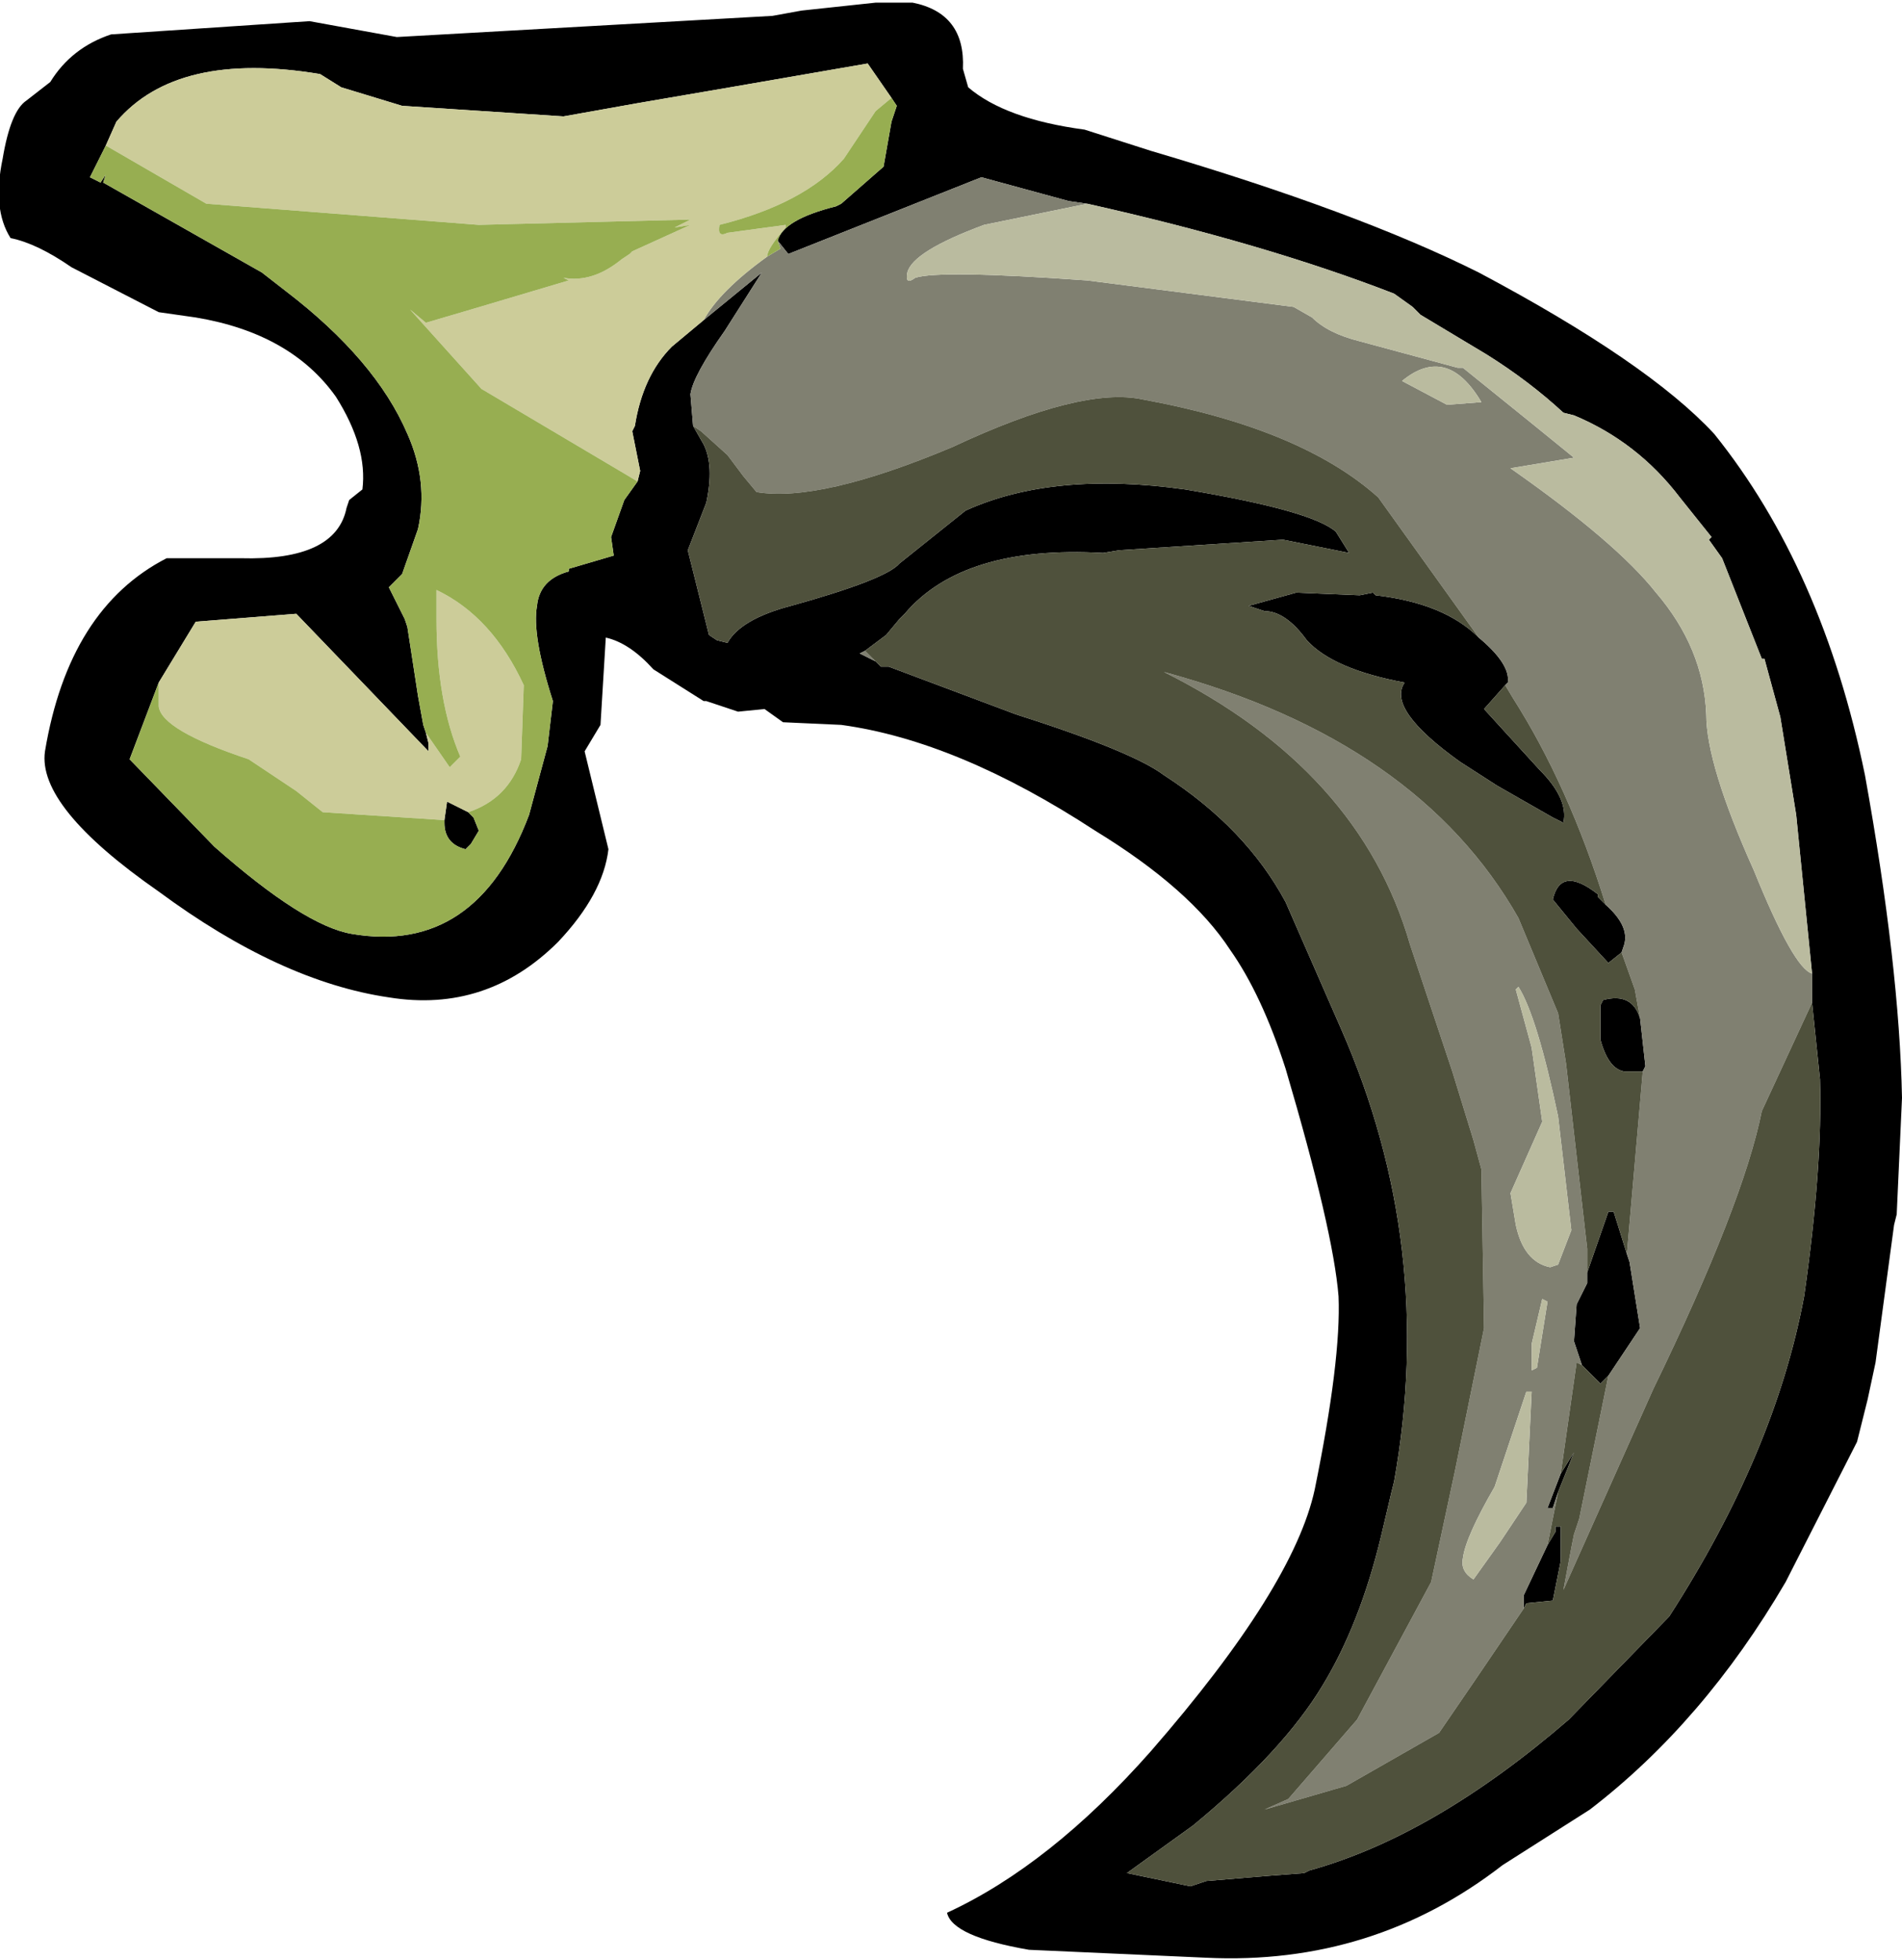 <?xml version="1.0" encoding="UTF-8" standalone="no"?>
<svg xmlns:ffdec="https://www.free-decompiler.com/flash" xmlns:xlink="http://www.w3.org/1999/xlink" ffdec:objectType="frame" height="37.05px" width="35.95px" xmlns="http://www.w3.org/2000/svg">
  <g transform="matrix(1.0, 0.0, 0.0, 1.0, -2.7, -1.75)">
    <use ffdec:characterId="861" height="37.05" transform="matrix(1.0, 0.0, 0.0, 1.0, 2.7, 1.75)" width="35.95" xlink:href="#shape0"/>
  </g>
  <defs>
    <g id="shape0" transform="matrix(1.0, 0.0, 0.0, 1.0, -2.7, -1.75)">
      <path d="M36.95 20.15 L36.65 17.15 36.35 15.3 36.05 14.2 36.0 14.2 35.25 12.3 35.0 11.95 35.05 11.9 34.45 11.15 Q33.65 10.1 32.45 9.6 L32.25 9.55 Q31.6 8.95 30.8 8.45 L29.55 7.7 29.4 7.55 29.05 7.3 Q26.6 6.35 23.25 5.6 L22.9 5.55 21.25 5.1 17.6 6.55 17.4 6.3 Q17.5 5.9 18.5 5.65 L18.6 5.6 19.4 4.9 19.55 4.05 19.65 3.75 19.55 3.6 19.1 2.95 16.5 3.4 14.75 3.7 13.35 3.95 10.3 3.75 9.15 3.4 8.75 3.15 Q6.05 2.7 4.9 4.05 L4.7 4.5 4.4 5.1 4.6 5.2 4.7 5.05 4.65 5.2 7.65 6.9 8.1 7.25 Q9.8 8.55 10.4 9.95 10.8 10.85 10.6 11.75 L10.3 12.6 10.05 12.85 10.35 13.45 10.4 13.6 10.6 14.9 10.7 15.45 10.75 15.6 10.8 15.8 10.8 15.95 8.3 13.35 6.4 13.5 5.7 14.65 5.15 16.1 6.75 17.75 Q8.45 19.25 9.35 19.4 11.7 19.8 12.7 17.15 L13.05 15.85 13.15 15.0 Q12.75 13.75 12.85 13.2 12.9 12.7 13.45 12.55 L13.45 12.5 14.3 12.25 14.25 11.9 14.5 11.2 14.75 10.85 14.8 10.65 14.65 9.9 14.7 9.8 Q14.85 8.85 15.4 8.3 L16.0 7.8 17.1 6.9 16.4 8.0 Q15.8 8.85 15.75 9.2 L15.8 9.8 16.0 10.15 Q16.2 10.55 16.05 11.25 L15.7 12.15 16.1 13.75 16.25 13.85 16.45 13.9 Q16.7 13.45 17.65 13.2 19.45 12.7 19.7 12.4 L20.95 11.4 Q22.6 10.65 25.1 11.0 27.5 11.4 27.95 11.8 L28.2 12.2 26.95 11.95 23.85 12.15 23.55 12.2 Q20.9 12.05 19.8 13.35 L19.7 13.45 19.45 13.75 19.05 14.05 18.95 14.1 19.25 14.25 19.35 14.35 19.5 14.35 21.9 15.25 Q24.1 15.95 24.7 16.4 26.25 17.4 27.0 18.8 L28.05 21.2 Q29.85 25.3 29.05 29.75 L29.0 29.95 28.8 30.8 Q28.4 32.45 27.7 33.6 26.95 34.85 25.25 36.25 L24.0 37.15 25.2 37.4 25.5 37.3 26.7 37.2 27.35 37.15 27.45 37.1 Q29.8 36.45 32.35 34.25 L34.25 32.3 Q36.25 29.2 36.8 26.25 37.15 23.8 37.1 22.15 L36.95 20.7 36.95 20.15 M30.65 6.9 Q33.85 8.6 35.1 9.95 37.15 12.5 37.95 16.4 38.6 20.0 38.65 22.5 L38.55 24.7 38.5 24.9 38.15 27.5 38.0 28.2 37.8 29.0 36.45 31.65 Q34.9 34.3 32.75 35.95 L31.1 37.0 Q28.65 38.9 25.5 38.75 L22.15 38.6 Q20.7 38.35 20.6 37.9 22.55 37.0 24.45 34.85 27.15 31.75 27.55 29.9 28.05 27.45 28.0 26.25 27.9 25.0 27.0 21.95 26.55 20.55 25.95 19.7 25.2 18.55 23.4 17.45 20.8 15.75 18.6 15.45 L17.5 15.4 17.15 15.15 16.65 15.2 16.05 15.0 16.0 15.0 15.05 14.4 Q14.6 13.9 14.15 13.8 L14.05 15.45 13.75 15.95 14.2 17.8 Q14.1 18.65 13.25 19.55 11.9 20.9 10.05 20.6 8.0 20.3 5.7 18.6 3.4 17.0 3.55 15.95 4.0 13.25 5.85 12.3 L7.25 12.3 Q9.05 12.35 9.25 11.35 L9.3 11.2 9.55 11.0 Q9.65 10.2 9.05 9.25 8.2 8.05 6.4 7.75 L5.7 7.65 4.05 6.8 Q3.4 6.35 2.9 6.25 2.55 5.7 2.75 4.75 2.9 3.85 3.2 3.65 L3.65 3.3 Q4.05 2.65 4.8 2.4 L8.55 2.15 10.2 2.45 17.3 2.05 17.85 1.95 19.25 1.8 19.95 1.8 Q20.95 2.0 20.9 3.05 L21.0 3.4 Q21.7 4.0 23.2 4.2 L24.45 4.6 Q28.35 5.75 30.65 6.9 M30.65 13.8 Q31.25 14.3 31.2 14.65 L31.15 14.7 30.75 15.15 31.8 16.3 Q32.35 16.85 32.25 17.3 L32.05 17.2 31.0 16.6 30.3 16.15 Q28.9 15.15 29.25 14.65 27.9 14.4 27.4 13.85 27.0 13.3 26.6 13.3 L26.3 13.2 27.2 12.95 28.4 13.0 28.65 12.95 28.7 13.0 Q30.0 13.15 30.65 13.8 M33.05 18.85 Q33.5 19.25 33.4 19.6 L33.35 19.75 33.1 19.95 32.5 19.3 32.05 18.75 Q32.2 18.1 32.9 18.65 L32.9 18.7 33.05 18.85 M33.7 21.0 L33.8 21.9 33.75 22.0 33.5 22.0 33.4 22.0 Q33.1 21.95 32.95 21.4 L32.95 20.75 33.0 20.65 Q33.55 20.5 33.7 21.0 M33.45 25.45 L33.5 25.6 33.7 26.85 33.1 27.75 33.0 27.85 32.95 27.9 32.75 27.7 32.6 27.55 32.45 27.1 32.5 26.4 32.7 26.0 32.7 25.8 33.1 24.65 33.2 24.65 33.45 25.45 M11.1 17.25 L11.15 16.9 11.55 17.1 11.65 17.2 11.75 17.45 11.6 17.7 11.5 17.8 Q11.1 17.7 11.1 17.3 L11.1 17.25 M32.2 29.6 L32.45 29.2 32.15 29.95 32.05 30.25 31.95 30.25 32.2 29.6 M31.95 30.95 L32.1 30.7 32.1 30.6 32.2 30.6 32.2 31.25 32.05 32.0 31.55 32.05 31.5 32.15 31.5 31.9 31.95 30.95" fill="#000000" fill-rule="evenodd" stroke="none"/>
      <path d="M23.25 5.6 L21.3 6.0 Q19.95 6.5 19.85 6.9 19.8 7.15 20.0 7.0 20.45 6.85 23.25 7.05 L27.15 7.55 27.5 7.75 Q27.8 8.05 28.4 8.2 L30.25 8.7 30.35 8.7 31.65 9.75 32.45 10.4 31.25 10.6 Q33.25 12.0 34.0 12.95 34.9 14.0 34.95 15.25 34.95 16.2 35.85 18.2 36.6 20.05 36.95 20.15 L36.95 20.7 36.0 22.75 Q35.65 24.5 33.95 28.0 L32.25 31.8 32.4 31.0 32.45 30.75 32.55 30.45 33.1 27.75 33.7 26.85 33.5 25.6 33.45 25.45 33.75 22.0 33.8 21.9 33.7 21.0 33.6 20.45 33.35 19.75 33.4 19.6 Q33.5 19.25 33.05 18.85 32.35 16.6 31.3 14.95 L31.15 14.7 31.2 14.65 Q31.25 14.3 30.65 13.8 L28.75 11.15 Q27.3 9.85 24.3 9.3 23.15 9.05 20.7 10.2 18.2 11.25 17.0 11.05 L16.75 10.75 16.45 10.35 15.95 9.9 15.8 9.8 15.75 9.2 Q15.8 8.85 16.4 8.0 L17.1 6.9 16.0 7.8 Q16.3 7.25 17.2 6.6 L17.45 6.45 17.4 6.3 17.6 6.55 21.25 5.1 22.9 5.55 23.25 5.6 M19.25 14.25 L18.95 14.1 19.05 14.05 19.25 14.25 M29.2 8.95 L30.05 9.4 30.7 9.35 Q30.05 8.25 29.2 8.95 M31.5 32.15 L30.55 33.55 29.9 34.5 28.15 35.5 26.6 35.95 27.05 35.75 28.35 34.25 29.75 31.65 30.2 29.55 30.75 26.85 30.7 23.85 30.55 23.3 30.15 22.0 29.35 19.6 Q28.4 16.3 24.7 14.45 29.5 15.75 31.4 19.1 L32.15 20.9 32.3 21.85 32.7 25.35 32.7 25.8 32.7 26.0 32.5 26.4 32.45 27.1 32.6 27.55 32.5 27.5 32.2 29.6 31.95 30.25 32.05 30.25 32.15 29.95 32.0 30.7 31.95 30.95 31.5 31.9 31.5 32.15 M31.35 20.45 L31.65 21.55 31.85 22.95 31.25 24.3 31.35 24.9 Q31.5 25.6 32.0 25.7 L32.15 25.65 32.4 25.0 32.15 22.85 Q31.75 20.95 31.4 20.4 L31.45 20.35 31.35 20.45 M31.95 26.35 L31.85 26.3 31.65 27.15 31.65 27.65 31.75 27.6 31.95 26.35 M31.05 30.9 L31.55 30.15 31.65 28.05 31.55 28.05 30.95 29.85 Q30.4 30.8 30.35 31.2 30.3 31.45 30.55 31.6 L31.05 30.9" fill="#808071" fill-rule="evenodd" stroke="none"/>
      <path d="M16.0 7.8 L15.4 8.3 Q14.85 8.85 14.7 9.8 L14.65 9.9 14.8 10.65 14.75 10.85 14.5 10.7 11.8 9.1 10.45 7.6 10.75 7.85 11.6 7.6 13.45 7.05 13.35 7.0 Q13.9 7.1 14.45 6.65 L14.6 6.55 14.65 6.5 15.75 6.0 15.45 6.05 15.75 5.9 11.75 6.0 6.6 5.6 4.7 4.5 4.9 4.05 Q6.05 2.7 8.75 3.15 L9.15 3.4 10.3 3.75 13.35 3.95 14.75 3.7 16.5 3.4 19.1 2.95 19.55 3.6 19.25 3.85 18.65 4.75 Q17.9 5.6 16.3 6.0 16.25 6.25 16.45 6.15 L17.55 6.0 17.55 6.05 Q17.2 6.45 17.2 6.6 16.3 7.25 16.0 7.8 M5.7 14.65 L6.4 13.5 8.3 13.35 10.8 15.95 10.8 15.8 10.75 15.6 11.2 16.25 11.4 16.05 Q10.95 15.0 10.95 13.45 L10.95 12.9 Q12.0 13.4 12.6 14.7 L12.55 16.1 Q12.3 16.85 11.55 17.1 L11.15 16.9 11.1 17.25 8.8 17.1 8.3 16.7 7.4 16.1 Q5.75 15.55 5.7 15.1 L5.7 14.65" fill="#cccc99" fill-rule="evenodd" stroke="none"/>
      <path d="M14.75 10.85 L14.5 11.2 14.25 11.9 14.3 12.25 13.45 12.5 13.45 12.55 Q12.9 12.7 12.85 13.2 12.75 13.75 13.15 15.0 L13.05 15.85 12.7 17.15 Q11.7 19.8 9.35 19.4 8.45 19.25 6.75 17.75 L5.15 16.1 5.7 14.65 5.7 15.1 Q5.75 15.55 7.4 16.1 L8.3 16.7 8.8 17.1 11.1 17.25 11.1 17.3 Q11.1 17.7 11.5 17.8 L11.6 17.7 11.75 17.45 11.65 17.2 11.55 17.1 Q12.3 16.85 12.55 16.1 L12.6 14.7 Q12.0 13.4 10.95 12.9 L10.95 13.45 Q10.95 15.0 11.4 16.05 L11.2 16.25 10.75 15.6 10.7 15.45 10.6 14.9 10.4 13.6 10.35 13.45 10.05 12.85 10.3 12.6 10.6 11.75 Q10.8 10.85 10.4 9.95 9.8 8.55 8.1 7.25 L7.65 6.9 4.65 5.2 4.7 5.05 4.6 5.2 4.4 5.1 4.7 4.5 6.6 5.6 11.75 6.0 15.75 5.9 15.45 6.05 15.75 6.0 14.65 6.5 14.6 6.55 14.45 6.65 Q13.9 7.1 13.35 7.0 L13.45 7.05 11.6 7.6 10.75 7.85 10.45 7.6 11.8 9.1 14.5 10.7 14.75 10.85 M19.55 3.6 L19.65 3.75 19.55 4.05 19.4 4.9 18.6 5.6 18.5 5.65 Q17.5 5.9 17.4 6.3 L17.45 6.45 17.2 6.6 Q17.2 6.45 17.55 6.05 L17.55 6.0 16.45 6.15 Q16.25 6.25 16.3 6.0 17.9 5.6 18.65 4.75 L19.25 3.85 19.55 3.6" fill="#97ae51" fill-rule="evenodd" stroke="none"/>
      <path d="M36.95 20.7 L37.1 22.15 Q37.15 23.8 36.8 26.25 36.25 29.2 34.25 32.3 L32.35 34.25 Q29.8 36.45 27.45 37.1 L27.35 37.15 26.7 37.2 25.5 37.3 25.2 37.4 24.0 37.15 25.25 36.25 Q26.95 34.85 27.7 33.6 28.4 32.45 28.8 30.8 L29.0 29.95 29.05 29.75 Q29.85 25.3 28.05 21.2 L27.0 18.8 Q26.25 17.4 24.7 16.4 24.1 15.95 21.9 15.25 L19.5 14.35 19.35 14.35 19.25 14.25 19.05 14.05 19.45 13.75 19.7 13.45 19.8 13.35 Q20.9 12.05 23.55 12.2 L23.85 12.15 26.95 11.95 28.2 12.2 27.95 11.8 Q27.5 11.4 25.1 11.0 22.6 10.65 20.95 11.4 L19.7 12.4 Q19.45 12.7 17.65 13.2 16.7 13.45 16.45 13.9 L16.25 13.85 16.1 13.75 15.7 12.15 16.05 11.25 Q16.2 10.55 16.0 10.15 L15.8 9.8 15.95 9.9 16.45 10.35 16.75 10.75 17.0 11.05 Q18.2 11.25 20.7 10.2 23.15 9.05 24.3 9.3 27.3 9.85 28.75 11.15 L30.65 13.8 Q30.0 13.15 28.7 13.0 L28.65 12.95 28.4 13.0 27.2 12.95 26.3 13.2 26.6 13.3 Q27.0 13.3 27.4 13.85 27.9 14.4 29.25 14.65 28.9 15.15 30.3 16.15 L31.0 16.6 32.05 17.2 32.25 17.3 Q32.35 16.85 31.8 16.3 L30.75 15.15 31.15 14.7 31.3 14.95 Q32.35 16.6 33.05 18.85 L32.9 18.7 32.9 18.65 Q32.2 18.1 32.05 18.75 L32.5 19.3 33.1 19.95 33.35 19.75 33.6 20.45 33.7 21.0 Q33.55 20.5 33.0 20.65 L32.95 20.75 32.95 21.4 Q33.1 21.95 33.4 22.0 L33.5 22.0 33.75 22.0 33.45 25.45 33.2 24.65 33.1 24.65 32.7 25.8 32.7 25.35 32.3 21.85 32.15 20.9 31.4 19.1 Q29.5 15.75 24.7 14.45 28.4 16.3 29.35 19.6 L30.15 22.0 30.55 23.3 30.7 23.85 30.75 26.85 30.2 29.55 29.75 31.65 28.35 34.25 27.05 35.75 26.6 35.95 28.15 35.5 29.9 34.5 30.55 33.55 31.5 32.15 31.55 32.05 32.05 32.0 32.2 31.25 32.2 30.6 32.1 30.6 32.1 30.7 31.95 30.95 32.0 30.7 32.15 29.95 32.45 29.2 32.2 29.6 32.5 27.5 32.6 27.55 32.75 27.7 32.95 27.9 33.0 27.85 33.1 27.75 32.55 30.45 32.45 30.75 32.4 31.0 32.25 31.8 33.95 28.0 Q35.65 24.5 36.0 22.75 L36.95 20.7" fill="#4f513c" fill-rule="evenodd" stroke="none"/>
      <path d="M23.25 5.6 Q26.6 6.35 29.05 7.3 L29.4 7.55 29.55 7.7 30.8 8.45 Q31.6 8.95 32.25 9.55 L32.45 9.6 Q33.65 10.1 34.45 11.15 L35.05 11.9 35.0 11.95 35.25 12.3 36.0 14.2 36.05 14.2 36.35 15.3 36.65 17.15 36.95 20.15 Q36.6 20.05 35.85 18.2 34.95 16.2 34.95 15.25 34.9 14.0 34.0 12.95 33.25 12.0 31.25 10.6 L32.45 10.4 31.65 9.75 30.35 8.7 30.25 8.7 28.4 8.2 Q27.8 8.05 27.5 7.75 L27.15 7.55 23.25 7.05 Q20.45 6.85 20.0 7.0 19.8 7.15 19.85 6.9 19.95 6.5 21.3 6.0 L23.25 5.6 M29.2 8.95 Q30.05 8.25 30.7 9.35 L30.05 9.4 29.2 8.95 M31.35 20.45 L31.45 20.35 31.4 20.4 Q31.75 20.95 32.15 22.85 L32.4 25.0 32.15 25.65 32.0 25.7 Q31.5 25.6 31.35 24.9 L31.25 24.3 31.85 22.95 31.65 21.55 31.35 20.45 M31.95 26.35 L31.75 27.6 31.65 27.65 31.65 27.15 31.85 26.3 31.95 26.35 M31.05 30.9 L30.55 31.6 Q30.3 31.45 30.35 31.2 30.4 30.8 30.95 29.85 L31.55 28.05 31.65 28.05 31.55 30.15 31.05 30.9" fill="#babb9f" fill-rule="evenodd" stroke="none"/>
    </g>
  </defs>
</svg>
